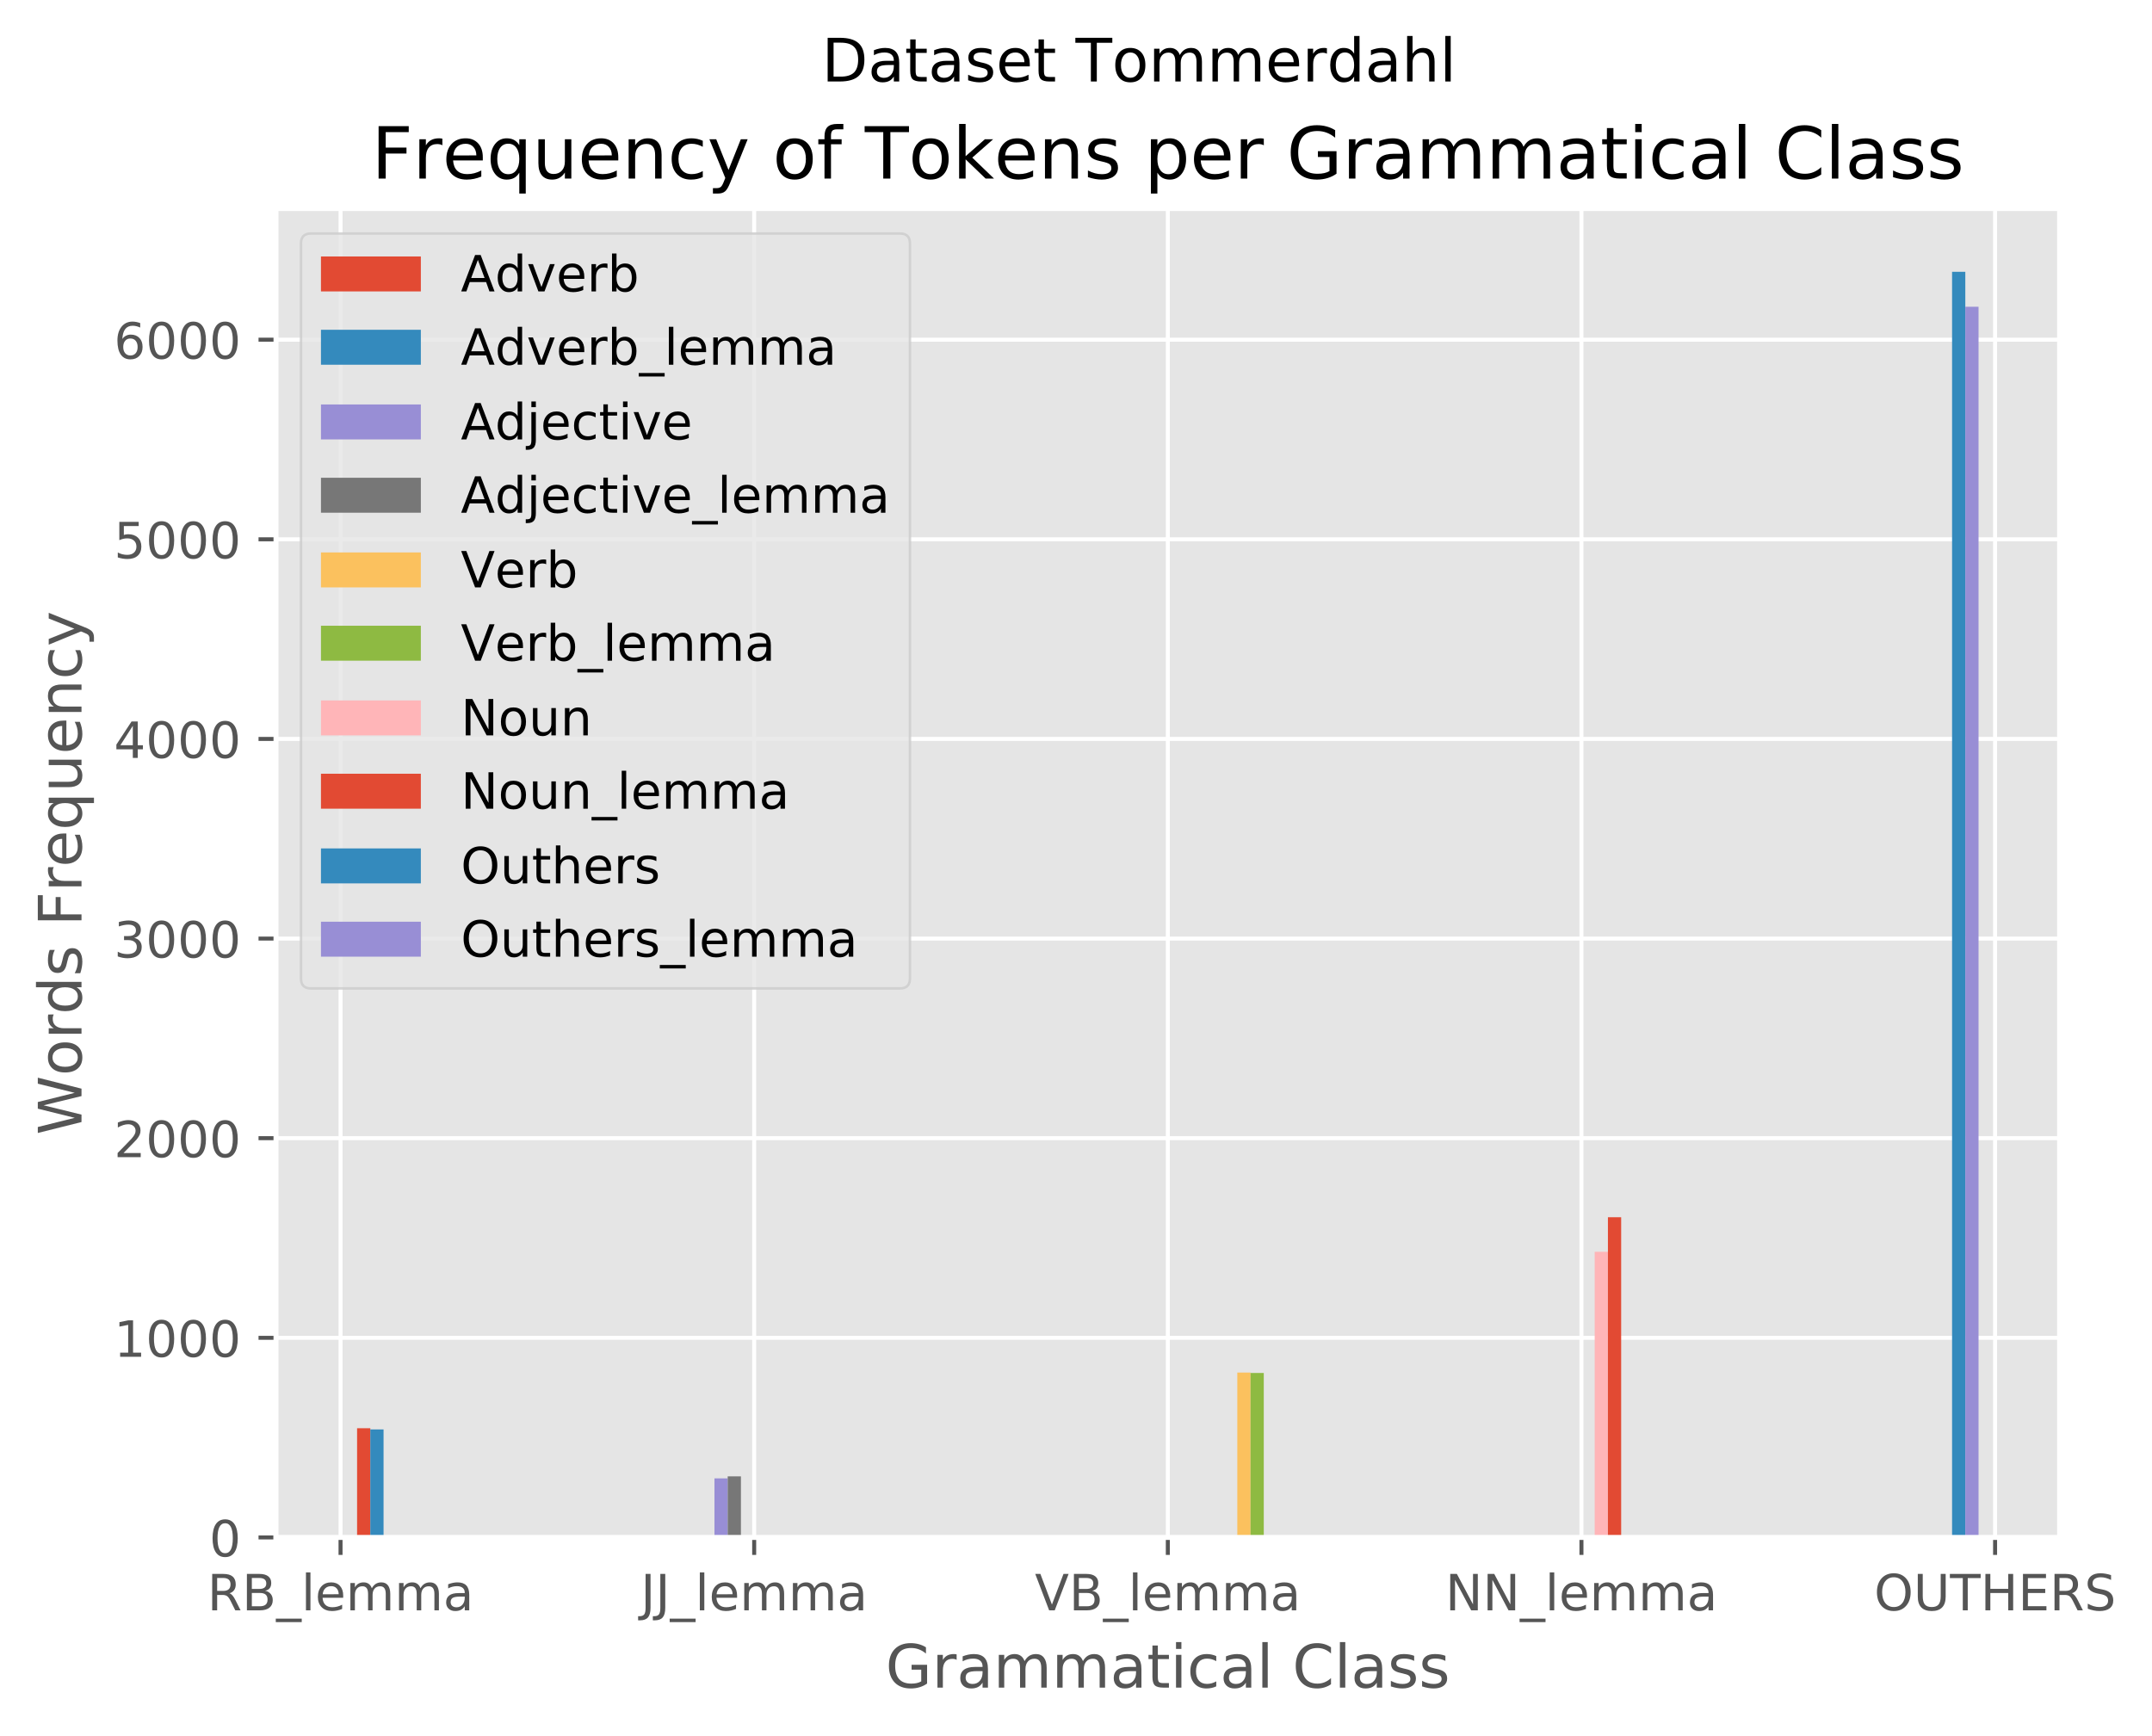 <?xml version="1.0" encoding="utf-8" standalone="no"?>
<!DOCTYPE svg PUBLIC "-//W3C//DTD SVG 1.1//EN"
  "http://www.w3.org/Graphics/SVG/1.1/DTD/svg11.dtd">
<!-- Created with matplotlib (http://matplotlib.org/) -->
<svg height="347.642pt" version="1.1" viewBox="0 0 430.881 347.642" width="430.881pt" xmlns="http://www.w3.org/2000/svg" xmlns:xlink="http://www.w3.org/1999/xlink">
 <defs>
  <style type="text/css">
*{stroke-linecap:butt;stroke-linejoin:round;}
  </style>
 </defs>
 <g id="figure_1">
  <g id="patch_1">
   <path d="M 0 347.642 
L 430.881 347.642 
L 430.881 0 
L 0 0 
z
" style="fill:#ffffff;"/>
  </g>
  <g id="axes_1">
   <g id="patch_2">
    <path d="M 55.264 307.872 
L 412.384 307.872 
L 412.384 41.76 
L 55.264 41.76 
z
" style="fill:#e5e5e5;"/>
   </g>
   <g id="matplotlib.axis_1">
    <g id="xtick_1">
     <g id="line2d_1">
      <path clip-path="url(#p203bad774a)" d="M 68.184 307.872 
L 68.184 41.76 
" style="fill:none;stroke:#ffffff;stroke-linecap:square;stroke-width:0.8;"/>
     </g>
     <g id="line2d_2">
      <defs>
       <path d="M 0 0 
L 0 3.5 
" id="mea895dc4ed" style="stroke:#555555;stroke-width:0.8;"/>
      </defs>
      <g>
       <use style="fill:#555555;stroke:#555555;stroke-width:0.8;" x="68.184" xlink:href="#mea895dc4ed" y="307.872"/>
      </g>
     </g>
     <g id="text_1">
      <!-- RB_lemma -->
      <defs>
       <path d="M 44.391 34.188 
Q 47.562 33.109 50.562 29.594 
Q 53.562 26.078 56.594 19.922 
L 66.609 0 
L 56 0 
L 46.688 18.703 
Q 43.062 26.031 39.672 28.422 
Q 36.281 30.812 30.422 30.812 
L 19.672 30.812 
L 19.672 0 
L 9.812 0 
L 9.812 72.906 
L 32.078 72.906 
Q 44.578 72.906 50.734 67.672 
Q 56.891 62.453 56.891 51.906 
Q 56.891 45.016 53.688 40.469 
Q 50.484 35.938 44.391 34.188 
z
M 19.672 64.797 
L 19.672 38.922 
L 32.078 38.922 
Q 39.203 38.922 42.844 42.219 
Q 46.484 45.516 46.484 51.906 
Q 46.484 58.297 42.844 61.547 
Q 39.203 64.797 32.078 64.797 
z
" id="DejaVuSans-52"/>
       <path d="M 19.672 34.812 
L 19.672 8.109 
L 35.5 8.109 
Q 43.453 8.109 47.281 11.406 
Q 51.125 14.703 51.125 21.484 
Q 51.125 28.328 47.281 31.562 
Q 43.453 34.812 35.5 34.812 
z
M 19.672 64.797 
L 19.672 42.828 
L 34.281 42.828 
Q 41.5 42.828 45.031 45.531 
Q 48.578 48.25 48.578 53.812 
Q 48.578 59.328 45.031 62.062 
Q 41.5 64.797 34.281 64.797 
z
M 9.812 72.906 
L 35.016 72.906 
Q 46.297 72.906 52.391 68.219 
Q 58.5 63.531 58.5 54.891 
Q 58.5 48.188 55.375 44.234 
Q 52.25 40.281 46.188 39.312 
Q 53.469 37.75 57.5 32.781 
Q 61.531 27.828 61.531 20.406 
Q 61.531 10.641 54.891 5.312 
Q 48.25 0 35.984 0 
L 9.812 0 
z
" id="DejaVuSans-42"/>
       <path d="M 50.984 -16.609 
L 50.984 -23.578 
L -0.984 -23.578 
L -0.984 -16.609 
z
" id="DejaVuSans-5f"/>
       <path d="M 9.422 75.984 
L 18.406 75.984 
L 18.406 0 
L 9.422 0 
z
" id="DejaVuSans-6c"/>
       <path d="M 56.203 29.594 
L 56.203 25.203 
L 14.891 25.203 
Q 15.484 15.922 20.484 11.062 
Q 25.484 6.203 34.422 6.203 
Q 39.594 6.203 44.453 7.469 
Q 49.312 8.734 54.109 11.281 
L 54.109 2.781 
Q 49.266 0.734 44.188 -0.344 
Q 39.109 -1.422 33.891 -1.422 
Q 20.797 -1.422 13.156 6.188 
Q 5.516 13.812 5.516 26.812 
Q 5.516 40.234 12.766 48.109 
Q 20.016 56 32.328 56 
Q 43.359 56 49.781 48.891 
Q 56.203 41.797 56.203 29.594 
z
M 47.219 32.234 
Q 47.125 39.594 43.094 43.984 
Q 39.062 48.391 32.422 48.391 
Q 24.906 48.391 20.391 44.141 
Q 15.875 39.891 15.188 32.172 
z
" id="DejaVuSans-65"/>
       <path d="M 52 44.188 
Q 55.375 50.25 60.062 53.125 
Q 64.75 56 71.094 56 
Q 79.641 56 84.281 50.016 
Q 88.922 44.047 88.922 33.016 
L 88.922 0 
L 79.891 0 
L 79.891 32.719 
Q 79.891 40.578 77.094 44.375 
Q 74.312 48.188 68.609 48.188 
Q 61.625 48.188 57.562 43.547 
Q 53.516 38.922 53.516 30.906 
L 53.516 0 
L 44.484 0 
L 44.484 32.719 
Q 44.484 40.625 41.703 44.406 
Q 38.922 48.188 33.109 48.188 
Q 26.219 48.188 22.156 43.531 
Q 18.109 38.875 18.109 30.906 
L 18.109 0 
L 9.078 0 
L 9.078 54.688 
L 18.109 54.688 
L 18.109 46.188 
Q 21.188 51.219 25.484 53.609 
Q 29.781 56 35.688 56 
Q 41.656 56 45.828 52.969 
Q 50 49.953 52 44.188 
z
" id="DejaVuSans-6d"/>
       <path d="M 34.281 27.484 
Q 23.391 27.484 19.188 25 
Q 14.984 22.516 14.984 16.5 
Q 14.984 11.719 18.141 8.906 
Q 21.297 6.109 26.703 6.109 
Q 34.188 6.109 38.703 11.406 
Q 43.219 16.703 43.219 25.484 
L 43.219 27.484 
z
M 52.203 31.203 
L 52.203 0 
L 43.219 0 
L 43.219 8.297 
Q 40.141 3.328 35.547 0.953 
Q 30.953 -1.422 24.312 -1.422 
Q 15.922 -1.422 10.953 3.297 
Q 6 8.016 6 15.922 
Q 6 25.141 12.172 29.828 
Q 18.359 34.516 30.609 34.516 
L 43.219 34.516 
L 43.219 35.406 
Q 43.219 41.609 39.141 45 
Q 35.062 48.391 27.688 48.391 
Q 23 48.391 18.547 47.266 
Q 14.109 46.141 10.016 43.891 
L 10.016 52.203 
Q 14.938 54.109 19.578 55.047 
Q 24.219 56 28.609 56 
Q 40.484 56 46.344 49.844 
Q 52.203 43.703 52.203 31.203 
z
" id="DejaVuSans-61"/>
      </defs>
      <g style="fill:#555555;" transform="translate(41.509 322.47)scale(0.1 -0.1)">
       <use xlink:href="#DejaVuSans-52"/>
       <use x="69.482" xlink:href="#DejaVuSans-42"/>
       <use x="138.086" xlink:href="#DejaVuSans-5f"/>
       <use x="188.086" xlink:href="#DejaVuSans-6c"/>
       <use x="215.869" xlink:href="#DejaVuSans-65"/>
       <use x="277.393" xlink:href="#DejaVuSans-6d"/>
       <use x="374.805" xlink:href="#DejaVuSans-6d"/>
       <use x="472.217" xlink:href="#DejaVuSans-61"/>
      </g>
     </g>
    </g>
    <g id="xtick_2">
     <g id="line2d_3">
      <path clip-path="url(#p203bad774a)" d="M 151.004 307.872 
L 151.004 41.76 
" style="fill:none;stroke:#ffffff;stroke-linecap:square;stroke-width:0.8;"/>
     </g>
     <g id="line2d_4">
      <g>
       <use style="fill:#555555;stroke:#555555;stroke-width:0.8;" x="151.004" xlink:href="#mea895dc4ed" y="307.872"/>
      </g>
     </g>
     <g id="text_2">
      <!-- JJ_lemma -->
      <defs>
       <path d="M 9.812 72.906 
L 19.672 72.906 
L 19.672 5.078 
Q 19.672 -8.109 14.672 -14.062 
Q 9.672 -20.016 -1.422 -20.016 
L -5.172 -20.016 
L -5.172 -11.719 
L -2.094 -11.719 
Q 4.438 -11.719 7.125 -8.047 
Q 9.812 -4.391 9.812 5.078 
z
" id="DejaVuSans-4a"/>
      </defs>
      <g style="fill:#555555;" transform="translate(128.283 322.47)scale(0.1 -0.1)">
       <use xlink:href="#DejaVuSans-4a"/>
       <use x="29.492" xlink:href="#DejaVuSans-4a"/>
       <use x="58.984" xlink:href="#DejaVuSans-5f"/>
       <use x="108.984" xlink:href="#DejaVuSans-6c"/>
       <use x="136.768" xlink:href="#DejaVuSans-65"/>
       <use x="198.291" xlink:href="#DejaVuSans-6d"/>
       <use x="295.703" xlink:href="#DejaVuSans-6d"/>
       <use x="393.115" xlink:href="#DejaVuSans-61"/>
      </g>
     </g>
    </g>
    <g id="xtick_3">
     <g id="line2d_5">
      <path clip-path="url(#p203bad774a)" d="M 233.824 307.872 
L 233.824 41.76 
" style="fill:none;stroke:#ffffff;stroke-linecap:square;stroke-width:0.8;"/>
     </g>
     <g id="line2d_6">
      <g>
       <use style="fill:#555555;stroke:#555555;stroke-width:0.8;" x="233.824" xlink:href="#mea895dc4ed" y="307.872"/>
      </g>
     </g>
     <g id="text_3">
      <!-- VB_lemma -->
      <defs>
       <path d="M 28.609 0 
L 0.781 72.906 
L 11.078 72.906 
L 34.188 11.531 
L 57.328 72.906 
L 67.578 72.906 
L 39.797 0 
z
" id="DejaVuSans-56"/>
      </defs>
      <g style="fill:#555555;" transform="translate(207.203 322.47)scale(0.1 -0.1)">
       <use xlink:href="#DejaVuSans-56"/>
       <use x="68.408" xlink:href="#DejaVuSans-42"/>
       <use x="137.012" xlink:href="#DejaVuSans-5f"/>
       <use x="187.012" xlink:href="#DejaVuSans-6c"/>
       <use x="214.795" xlink:href="#DejaVuSans-65"/>
       <use x="276.318" xlink:href="#DejaVuSans-6d"/>
       <use x="373.73" xlink:href="#DejaVuSans-6d"/>
       <use x="471.143" xlink:href="#DejaVuSans-61"/>
      </g>
     </g>
    </g>
    <g id="xtick_4">
     <g id="line2d_7">
      <path clip-path="url(#p203bad774a)" d="M 316.644 307.872 
L 316.644 41.76 
" style="fill:none;stroke:#ffffff;stroke-linecap:square;stroke-width:0.8;"/>
     </g>
     <g id="line2d_8">
      <g>
       <use style="fill:#555555;stroke:#555555;stroke-width:0.8;" x="316.644" xlink:href="#mea895dc4ed" y="307.872"/>
      </g>
     </g>
     <g id="text_4">
      <!-- NN_lemma -->
      <defs>
       <path d="M 9.812 72.906 
L 23.094 72.906 
L 55.422 11.922 
L 55.422 72.906 
L 64.984 72.906 
L 64.984 0 
L 51.703 0 
L 19.391 60.984 
L 19.391 0 
L 9.812 0 
z
" id="DejaVuSans-4e"/>
      </defs>
      <g style="fill:#555555;" transform="translate(289.392 322.47)scale(0.1 -0.1)">
       <use xlink:href="#DejaVuSans-4e"/>
       <use x="74.805" xlink:href="#DejaVuSans-4e"/>
       <use x="149.609" xlink:href="#DejaVuSans-5f"/>
       <use x="199.609" xlink:href="#DejaVuSans-6c"/>
       <use x="227.393" xlink:href="#DejaVuSans-65"/>
       <use x="288.916" xlink:href="#DejaVuSans-6d"/>
       <use x="386.328" xlink:href="#DejaVuSans-6d"/>
       <use x="483.74" xlink:href="#DejaVuSans-61"/>
      </g>
     </g>
    </g>
    <g id="xtick_5">
     <g id="line2d_9">
      <path clip-path="url(#p203bad774a)" d="M 399.464 307.872 
L 399.464 41.76 
" style="fill:none;stroke:#ffffff;stroke-linecap:square;stroke-width:0.8;"/>
     </g>
     <g id="line2d_10">
      <g>
       <use style="fill:#555555;stroke:#555555;stroke-width:0.8;" x="399.464" xlink:href="#mea895dc4ed" y="307.872"/>
      </g>
     </g>
     <g id="text_5">
      <!-- OUTHERS -->
      <defs>
       <path d="M 39.406 66.219 
Q 28.656 66.219 22.328 58.203 
Q 16.016 50.203 16.016 36.375 
Q 16.016 22.609 22.328 14.594 
Q 28.656 6.594 39.406 6.594 
Q 50.141 6.594 56.422 14.594 
Q 62.703 22.609 62.703 36.375 
Q 62.703 50.203 56.422 58.203 
Q 50.141 66.219 39.406 66.219 
z
M 39.406 74.219 
Q 54.734 74.219 63.906 63.938 
Q 73.094 53.656 73.094 36.375 
Q 73.094 19.141 63.906 8.859 
Q 54.734 -1.422 39.406 -1.422 
Q 24.031 -1.422 14.812 8.828 
Q 5.609 19.094 5.609 36.375 
Q 5.609 53.656 14.812 63.938 
Q 24.031 74.219 39.406 74.219 
z
" id="DejaVuSans-4f"/>
       <path d="M 8.688 72.906 
L 18.609 72.906 
L 18.609 28.609 
Q 18.609 16.891 22.844 11.734 
Q 27.094 6.594 36.625 6.594 
Q 46.094 6.594 50.344 11.734 
Q 54.594 16.891 54.594 28.609 
L 54.594 72.906 
L 64.5 72.906 
L 64.5 27.391 
Q 64.5 13.141 57.438 5.859 
Q 50.391 -1.422 36.625 -1.422 
Q 22.797 -1.422 15.734 5.859 
Q 8.688 13.141 8.688 27.391 
z
" id="DejaVuSans-55"/>
       <path d="M -0.297 72.906 
L 61.375 72.906 
L 61.375 64.594 
L 35.5 64.594 
L 35.5 0 
L 25.594 0 
L 25.594 64.594 
L -0.297 64.594 
z
" id="DejaVuSans-54"/>
       <path d="M 9.812 72.906 
L 19.672 72.906 
L 19.672 43.016 
L 55.516 43.016 
L 55.516 72.906 
L 65.375 72.906 
L 65.375 0 
L 55.516 0 
L 55.516 34.719 
L 19.672 34.719 
L 19.672 0 
L 9.812 0 
z
" id="DejaVuSans-48"/>
       <path d="M 9.812 72.906 
L 55.906 72.906 
L 55.906 64.594 
L 19.672 64.594 
L 19.672 43.016 
L 54.391 43.016 
L 54.391 34.719 
L 19.672 34.719 
L 19.672 8.297 
L 56.781 8.297 
L 56.781 0 
L 9.812 0 
z
" id="DejaVuSans-45"/>
       <path d="M 53.516 70.516 
L 53.516 60.891 
Q 47.906 63.578 42.922 64.891 
Q 37.938 66.219 33.297 66.219 
Q 25.25 66.219 20.875 63.094 
Q 16.5 59.969 16.5 54.203 
Q 16.5 49.359 19.406 46.891 
Q 22.312 44.438 30.422 42.922 
L 36.375 41.703 
Q 47.406 39.594 52.656 34.297 
Q 57.906 29 57.906 20.125 
Q 57.906 9.516 50.797 4.047 
Q 43.703 -1.422 29.984 -1.422 
Q 24.812 -1.422 18.969 -0.25 
Q 13.141 0.922 6.891 3.219 
L 6.891 13.375 
Q 12.891 10.016 18.656 8.297 
Q 24.422 6.594 29.984 6.594 
Q 38.422 6.594 43.016 9.906 
Q 47.609 13.234 47.609 19.391 
Q 47.609 24.75 44.312 27.781 
Q 41.016 30.812 33.5 32.328 
L 27.484 33.5 
Q 16.453 35.688 11.516 40.375 
Q 6.594 45.062 6.594 53.422 
Q 6.594 63.094 13.406 68.656 
Q 20.219 74.219 32.172 74.219 
Q 37.312 74.219 42.625 73.281 
Q 47.953 72.359 53.516 70.516 
z
" id="DejaVuSans-53"/>
      </defs>
      <g style="fill:#555555;" transform="translate(375.247 322.47)scale(0.1 -0.1)">
       <use xlink:href="#DejaVuSans-4f"/>
       <use x="78.711" xlink:href="#DejaVuSans-55"/>
       <use x="151.904" xlink:href="#DejaVuSans-54"/>
       <use x="212.988" xlink:href="#DejaVuSans-48"/>
       <use x="288.184" xlink:href="#DejaVuSans-45"/>
       <use x="351.367" xlink:href="#DejaVuSans-52"/>
       <use x="420.85" xlink:href="#DejaVuSans-53"/>
      </g>
     </g>
    </g>
    <g id="text_6">
     <!-- Grammatical Class -->
     <defs>
      <path d="M 59.516 10.406 
L 59.516 29.984 
L 43.406 29.984 
L 43.406 38.094 
L 69.281 38.094 
L 69.281 6.781 
Q 63.578 2.734 56.688 0.656 
Q 49.812 -1.422 42 -1.422 
Q 24.906 -1.422 15.25 8.562 
Q 5.609 18.562 5.609 36.375 
Q 5.609 54.25 15.25 64.234 
Q 24.906 74.219 42 74.219 
Q 49.125 74.219 55.547 72.453 
Q 61.969 70.703 67.391 67.281 
L 67.391 56.781 
Q 61.922 61.422 55.766 63.766 
Q 49.609 66.109 42.828 66.109 
Q 29.438 66.109 22.719 58.641 
Q 16.016 51.172 16.016 36.375 
Q 16.016 21.625 22.719 14.156 
Q 29.438 6.688 42.828 6.688 
Q 48.047 6.688 52.141 7.594 
Q 56.25 8.5 59.516 10.406 
z
" id="DejaVuSans-47"/>
      <path d="M 41.109 46.297 
Q 39.594 47.172 37.812 47.578 
Q 36.031 48 33.891 48 
Q 26.266 48 22.188 43.047 
Q 18.109 38.094 18.109 28.812 
L 18.109 0 
L 9.078 0 
L 9.078 54.688 
L 18.109 54.688 
L 18.109 46.188 
Q 20.953 51.172 25.484 53.578 
Q 30.031 56 36.531 56 
Q 37.453 56 38.578 55.875 
Q 39.703 55.766 41.062 55.516 
z
" id="DejaVuSans-72"/>
      <path d="M 18.312 70.219 
L 18.312 54.688 
L 36.812 54.688 
L 36.812 47.703 
L 18.312 47.703 
L 18.312 18.016 
Q 18.312 11.328 20.141 9.422 
Q 21.969 7.516 27.594 7.516 
L 36.812 7.516 
L 36.812 0 
L 27.594 0 
Q 17.188 0 13.234 3.875 
Q 9.281 7.766 9.281 18.016 
L 9.281 47.703 
L 2.688 47.703 
L 2.688 54.688 
L 9.281 54.688 
L 9.281 70.219 
z
" id="DejaVuSans-74"/>
      <path d="M 9.422 54.688 
L 18.406 54.688 
L 18.406 0 
L 9.422 0 
z
M 9.422 75.984 
L 18.406 75.984 
L 18.406 64.594 
L 9.422 64.594 
z
" id="DejaVuSans-69"/>
      <path d="M 48.781 52.594 
L 48.781 44.188 
Q 44.969 46.297 41.141 47.344 
Q 37.312 48.391 33.406 48.391 
Q 24.656 48.391 19.812 42.844 
Q 14.984 37.312 14.984 27.297 
Q 14.984 17.281 19.812 11.734 
Q 24.656 6.203 33.406 6.203 
Q 37.312 6.203 41.141 7.25 
Q 44.969 8.297 48.781 10.406 
L 48.781 2.094 
Q 45.016 0.344 40.984 -0.531 
Q 36.969 -1.422 32.422 -1.422 
Q 20.062 -1.422 12.781 6.344 
Q 5.516 14.109 5.516 27.297 
Q 5.516 40.672 12.859 48.328 
Q 20.219 56 33.016 56 
Q 37.156 56 41.109 55.141 
Q 45.062 54.297 48.781 52.594 
z
" id="DejaVuSans-63"/>
      <path id="DejaVuSans-20"/>
      <path d="M 64.406 67.281 
L 64.406 56.891 
Q 59.422 61.531 53.781 63.812 
Q 48.141 66.109 41.797 66.109 
Q 29.297 66.109 22.656 58.469 
Q 16.016 50.828 16.016 36.375 
Q 16.016 21.969 22.656 14.328 
Q 29.297 6.688 41.797 6.688 
Q 48.141 6.688 53.781 8.984 
Q 59.422 11.281 64.406 15.922 
L 64.406 5.609 
Q 59.234 2.094 53.438 0.328 
Q 47.656 -1.422 41.219 -1.422 
Q 24.656 -1.422 15.125 8.703 
Q 5.609 18.844 5.609 36.375 
Q 5.609 53.953 15.125 64.078 
Q 24.656 74.219 41.219 74.219 
Q 47.75 74.219 53.531 72.484 
Q 59.328 70.75 64.406 67.281 
z
" id="DejaVuSans-43"/>
      <path d="M 44.281 53.078 
L 44.281 44.578 
Q 40.484 46.531 36.375 47.5 
Q 32.281 48.484 27.875 48.484 
Q 21.188 48.484 17.844 46.438 
Q 14.5 44.391 14.5 40.281 
Q 14.5 37.156 16.891 35.375 
Q 19.281 33.594 26.516 31.984 
L 29.594 31.297 
Q 39.156 29.25 43.188 25.516 
Q 47.219 21.781 47.219 15.094 
Q 47.219 7.469 41.188 3.016 
Q 35.156 -1.422 24.609 -1.422 
Q 20.219 -1.422 15.453 -0.562 
Q 10.688 0.297 5.422 2 
L 5.422 11.281 
Q 10.406 8.688 15.234 7.391 
Q 20.062 6.109 24.812 6.109 
Q 31.156 6.109 34.562 8.281 
Q 37.984 10.453 37.984 14.406 
Q 37.984 18.062 35.516 20.016 
Q 33.062 21.969 24.703 23.781 
L 21.578 24.516 
Q 13.234 26.266 9.516 29.906 
Q 5.812 33.547 5.812 39.891 
Q 5.812 47.609 11.281 51.797 
Q 16.75 56 26.812 56 
Q 31.781 56 36.172 55.266 
Q 40.578 54.547 44.281 53.078 
z
" id="DejaVuSans-73"/>
     </defs>
     <g style="fill:#555555;" transform="translate(177.312 337.946)scale(0.12 -0.12)">
      <use xlink:href="#DejaVuSans-47"/>
      <use x="77.49" xlink:href="#DejaVuSans-72"/>
      <use x="118.604" xlink:href="#DejaVuSans-61"/>
      <use x="179.883" xlink:href="#DejaVuSans-6d"/>
      <use x="277.295" xlink:href="#DejaVuSans-6d"/>
      <use x="374.707" xlink:href="#DejaVuSans-61"/>
      <use x="435.986" xlink:href="#DejaVuSans-74"/>
      <use x="475.195" xlink:href="#DejaVuSans-69"/>
      <use x="502.979" xlink:href="#DejaVuSans-63"/>
      <use x="557.959" xlink:href="#DejaVuSans-61"/>
      <use x="619.238" xlink:href="#DejaVuSans-6c"/>
      <use x="647.021" xlink:href="#DejaVuSans-20"/>
      <use x="678.809" xlink:href="#DejaVuSans-43"/>
      <use x="748.633" xlink:href="#DejaVuSans-6c"/>
      <use x="776.416" xlink:href="#DejaVuSans-61"/>
      <use x="837.695" xlink:href="#DejaVuSans-73"/>
      <use x="889.795" xlink:href="#DejaVuSans-73"/>
     </g>
    </g>
   </g>
   <g id="matplotlib.axis_2">
    <g id="ytick_1">
     <g id="line2d_11">
      <path clip-path="url(#p203bad774a)" d="M 55.264 307.872 
L 412.384 307.872 
" style="fill:none;stroke:#ffffff;stroke-linecap:square;stroke-width:0.8;"/>
     </g>
     <g id="line2d_12">
      <defs>
       <path d="M 0 0 
L -3.5 0 
" id="m59f0021eb5" style="stroke:#555555;stroke-width:0.8;"/>
      </defs>
      <g>
       <use style="fill:#555555;stroke:#555555;stroke-width:0.8;" x="55.264" xlink:href="#m59f0021eb5" y="307.872"/>
      </g>
     </g>
     <g id="text_7">
      <!-- 0 -->
      <defs>
       <path d="M 31.781 66.406 
Q 24.172 66.406 20.328 58.906 
Q 16.5 51.422 16.5 36.375 
Q 16.5 21.391 20.328 13.891 
Q 24.172 6.391 31.781 6.391 
Q 39.453 6.391 43.281 13.891 
Q 47.125 21.391 47.125 36.375 
Q 47.125 51.422 43.281 58.906 
Q 39.453 66.406 31.781 66.406 
z
M 31.781 74.219 
Q 44.047 74.219 50.516 64.516 
Q 56.984 54.828 56.984 36.375 
Q 56.984 17.969 50.516 8.266 
Q 44.047 -1.422 31.781 -1.422 
Q 19.531 -1.422 13.062 8.266 
Q 6.594 17.969 6.594 36.375 
Q 6.594 54.828 13.062 64.516 
Q 19.531 74.219 31.781 74.219 
z
" id="DejaVuSans-30"/>
      </defs>
      <g style="fill:#555555;" transform="translate(41.901 311.671)scale(0.1 -0.1)">
       <use xlink:href="#DejaVuSans-30"/>
      </g>
     </g>
    </g>
    <g id="ytick_2">
     <g id="line2d_13">
      <path clip-path="url(#p203bad774a)" d="M 55.264 267.897 
L 412.384 267.897 
" style="fill:none;stroke:#ffffff;stroke-linecap:square;stroke-width:0.8;"/>
     </g>
     <g id="line2d_14">
      <g>
       <use style="fill:#555555;stroke:#555555;stroke-width:0.8;" x="55.264" xlink:href="#m59f0021eb5" y="267.897"/>
      </g>
     </g>
     <g id="text_8">
      <!-- 1000 -->
      <defs>
       <path d="M 12.406 8.297 
L 28.516 8.297 
L 28.516 63.922 
L 10.984 60.406 
L 10.984 69.391 
L 28.422 72.906 
L 38.281 72.906 
L 38.281 8.297 
L 54.391 8.297 
L 54.391 0 
L 12.406 0 
z
" id="DejaVuSans-31"/>
      </defs>
      <g style="fill:#555555;" transform="translate(22.814 271.696)scale(0.1 -0.1)">
       <use xlink:href="#DejaVuSans-31"/>
       <use x="63.623" xlink:href="#DejaVuSans-30"/>
       <use x="127.246" xlink:href="#DejaVuSans-30"/>
       <use x="190.869" xlink:href="#DejaVuSans-30"/>
      </g>
     </g>
    </g>
    <g id="ytick_3">
     <g id="line2d_15">
      <path clip-path="url(#p203bad774a)" d="M 55.264 227.922 
L 412.384 227.922 
" style="fill:none;stroke:#ffffff;stroke-linecap:square;stroke-width:0.8;"/>
     </g>
     <g id="line2d_16">
      <g>
       <use style="fill:#555555;stroke:#555555;stroke-width:0.8;" x="55.264" xlink:href="#m59f0021eb5" y="227.922"/>
      </g>
     </g>
     <g id="text_9">
      <!-- 2000 -->
      <defs>
       <path d="M 19.188 8.297 
L 53.609 8.297 
L 53.609 0 
L 7.328 0 
L 7.328 8.297 
Q 12.938 14.109 22.625 23.891 
Q 32.328 33.688 34.812 36.531 
Q 39.547 41.844 41.422 45.531 
Q 43.312 49.219 43.312 52.781 
Q 43.312 58.594 39.234 62.25 
Q 35.156 65.922 28.609 65.922 
Q 23.969 65.922 18.812 64.312 
Q 13.672 62.703 7.812 59.422 
L 7.812 69.391 
Q 13.766 71.781 18.938 73 
Q 24.125 74.219 28.422 74.219 
Q 39.75 74.219 46.484 68.547 
Q 53.219 62.891 53.219 53.422 
Q 53.219 48.922 51.531 44.891 
Q 49.859 40.875 45.406 35.406 
Q 44.188 33.984 37.641 27.219 
Q 31.109 20.453 19.188 8.297 
z
" id="DejaVuSans-32"/>
      </defs>
      <g style="fill:#555555;" transform="translate(22.814 231.722)scale(0.1 -0.1)">
       <use xlink:href="#DejaVuSans-32"/>
       <use x="63.623" xlink:href="#DejaVuSans-30"/>
       <use x="127.246" xlink:href="#DejaVuSans-30"/>
       <use x="190.869" xlink:href="#DejaVuSans-30"/>
      </g>
     </g>
    </g>
    <g id="ytick_4">
     <g id="line2d_17">
      <path clip-path="url(#p203bad774a)" d="M 55.264 187.948 
L 412.384 187.948 
" style="fill:none;stroke:#ffffff;stroke-linecap:square;stroke-width:0.8;"/>
     </g>
     <g id="line2d_18">
      <g>
       <use style="fill:#555555;stroke:#555555;stroke-width:0.8;" x="55.264" xlink:href="#m59f0021eb5" y="187.948"/>
      </g>
     </g>
     <g id="text_10">
      <!-- 3000 -->
      <defs>
       <path d="M 40.578 39.312 
Q 47.656 37.797 51.625 33 
Q 55.609 28.219 55.609 21.188 
Q 55.609 10.406 48.188 4.484 
Q 40.766 -1.422 27.094 -1.422 
Q 22.516 -1.422 17.656 -0.516 
Q 12.797 0.391 7.625 2.203 
L 7.625 11.719 
Q 11.719 9.328 16.594 8.109 
Q 21.484 6.891 26.812 6.891 
Q 36.078 6.891 40.938 10.547 
Q 45.797 14.203 45.797 21.188 
Q 45.797 27.641 41.281 31.266 
Q 36.766 34.906 28.719 34.906 
L 20.219 34.906 
L 20.219 43.016 
L 29.109 43.016 
Q 36.375 43.016 40.234 45.922 
Q 44.094 48.828 44.094 54.297 
Q 44.094 59.906 40.109 62.906 
Q 36.141 65.922 28.719 65.922 
Q 24.656 65.922 20.016 65.031 
Q 15.375 64.156 9.812 62.312 
L 9.812 71.094 
Q 15.438 72.656 20.344 73.438 
Q 25.25 74.219 29.594 74.219 
Q 40.828 74.219 47.359 69.109 
Q 53.906 64.016 53.906 55.328 
Q 53.906 49.266 50.438 45.094 
Q 46.969 40.922 40.578 39.312 
z
" id="DejaVuSans-33"/>
      </defs>
      <g style="fill:#555555;" transform="translate(22.814 191.747)scale(0.1 -0.1)">
       <use xlink:href="#DejaVuSans-33"/>
       <use x="63.623" xlink:href="#DejaVuSans-30"/>
       <use x="127.246" xlink:href="#DejaVuSans-30"/>
       <use x="190.869" xlink:href="#DejaVuSans-30"/>
      </g>
     </g>
    </g>
    <g id="ytick_5">
     <g id="line2d_19">
      <path clip-path="url(#p203bad774a)" d="M 55.264 147.973 
L 412.384 147.973 
" style="fill:none;stroke:#ffffff;stroke-linecap:square;stroke-width:0.8;"/>
     </g>
     <g id="line2d_20">
      <g>
       <use style="fill:#555555;stroke:#555555;stroke-width:0.8;" x="55.264" xlink:href="#m59f0021eb5" y="147.973"/>
      </g>
     </g>
     <g id="text_11">
      <!-- 4000 -->
      <defs>
       <path d="M 37.797 64.312 
L 12.891 25.391 
L 37.797 25.391 
z
M 35.203 72.906 
L 47.609 72.906 
L 47.609 25.391 
L 58.016 25.391 
L 58.016 17.188 
L 47.609 17.188 
L 47.609 0 
L 37.797 0 
L 37.797 17.188 
L 4.891 17.188 
L 4.891 26.703 
z
" id="DejaVuSans-34"/>
      </defs>
      <g style="fill:#555555;" transform="translate(22.814 151.772)scale(0.1 -0.1)">
       <use xlink:href="#DejaVuSans-34"/>
       <use x="63.623" xlink:href="#DejaVuSans-30"/>
       <use x="127.246" xlink:href="#DejaVuSans-30"/>
       <use x="190.869" xlink:href="#DejaVuSans-30"/>
      </g>
     </g>
    </g>
    <g id="ytick_6">
     <g id="line2d_21">
      <path clip-path="url(#p203bad774a)" d="M 55.264 107.998 
L 412.384 107.998 
" style="fill:none;stroke:#ffffff;stroke-linecap:square;stroke-width:0.8;"/>
     </g>
     <g id="line2d_22">
      <g>
       <use style="fill:#555555;stroke:#555555;stroke-width:0.8;" x="55.264" xlink:href="#m59f0021eb5" y="107.998"/>
      </g>
     </g>
     <g id="text_12">
      <!-- 5000 -->
      <defs>
       <path d="M 10.797 72.906 
L 49.516 72.906 
L 49.516 64.594 
L 19.828 64.594 
L 19.828 46.734 
Q 21.969 47.469 24.109 47.828 
Q 26.266 48.188 28.422 48.188 
Q 40.625 48.188 47.75 41.5 
Q 54.891 34.812 54.891 23.391 
Q 54.891 11.625 47.562 5.094 
Q 40.234 -1.422 26.906 -1.422 
Q 22.312 -1.422 17.547 -0.641 
Q 12.797 0.141 7.719 1.703 
L 7.719 11.625 
Q 12.109 9.234 16.797 8.062 
Q 21.484 6.891 26.703 6.891 
Q 35.156 6.891 40.078 11.328 
Q 45.016 15.766 45.016 23.391 
Q 45.016 31 40.078 35.438 
Q 35.156 39.891 26.703 39.891 
Q 22.75 39.891 18.812 39.016 
Q 14.891 38.141 10.797 36.281 
z
" id="DejaVuSans-35"/>
      </defs>
      <g style="fill:#555555;" transform="translate(22.814 111.797)scale(0.1 -0.1)">
       <use xlink:href="#DejaVuSans-35"/>
       <use x="63.623" xlink:href="#DejaVuSans-30"/>
       <use x="127.246" xlink:href="#DejaVuSans-30"/>
       <use x="190.869" xlink:href="#DejaVuSans-30"/>
      </g>
     </g>
    </g>
    <g id="ytick_7">
     <g id="line2d_23">
      <path clip-path="url(#p203bad774a)" d="M 55.264 68.023 
L 412.384 68.023 
" style="fill:none;stroke:#ffffff;stroke-linecap:square;stroke-width:0.8;"/>
     </g>
     <g id="line2d_24">
      <g>
       <use style="fill:#555555;stroke:#555555;stroke-width:0.8;" x="55.264" xlink:href="#m59f0021eb5" y="68.023"/>
      </g>
     </g>
     <g id="text_13">
      <!-- 6000 -->
      <defs>
       <path d="M 33.016 40.375 
Q 26.375 40.375 22.484 35.828 
Q 18.609 31.297 18.609 23.391 
Q 18.609 15.531 22.484 10.953 
Q 26.375 6.391 33.016 6.391 
Q 39.656 6.391 43.531 10.953 
Q 47.406 15.531 47.406 23.391 
Q 47.406 31.297 43.531 35.828 
Q 39.656 40.375 33.016 40.375 
z
M 52.594 71.297 
L 52.594 62.312 
Q 48.875 64.062 45.094 64.984 
Q 41.312 65.922 37.594 65.922 
Q 27.828 65.922 22.672 59.328 
Q 17.531 52.734 16.797 39.406 
Q 19.672 43.656 24.016 45.922 
Q 28.375 48.188 33.594 48.188 
Q 44.578 48.188 50.953 41.516 
Q 57.328 34.859 57.328 23.391 
Q 57.328 12.156 50.688 5.359 
Q 44.047 -1.422 33.016 -1.422 
Q 20.359 -1.422 13.672 8.266 
Q 6.984 17.969 6.984 36.375 
Q 6.984 53.656 15.188 63.938 
Q 23.391 74.219 37.203 74.219 
Q 40.922 74.219 44.703 73.484 
Q 48.484 72.75 52.594 71.297 
z
" id="DejaVuSans-36"/>
      </defs>
      <g style="fill:#555555;" transform="translate(22.814 71.823)scale(0.1 -0.1)">
       <use xlink:href="#DejaVuSans-36"/>
       <use x="63.623" xlink:href="#DejaVuSans-30"/>
       <use x="127.246" xlink:href="#DejaVuSans-30"/>
       <use x="190.869" xlink:href="#DejaVuSans-30"/>
      </g>
     </g>
    </g>
    <g id="text_14">
     <!-- Words Frequency -->
     <defs>
      <path d="M 3.328 72.906 
L 13.281 72.906 
L 28.609 11.281 
L 43.891 72.906 
L 54.984 72.906 
L 70.312 11.281 
L 85.594 72.906 
L 95.609 72.906 
L 77.297 0 
L 64.891 0 
L 49.516 63.281 
L 33.984 0 
L 21.578 0 
z
" id="DejaVuSans-57"/>
      <path d="M 30.609 48.391 
Q 23.391 48.391 19.188 42.75 
Q 14.984 37.109 14.984 27.297 
Q 14.984 17.484 19.156 11.844 
Q 23.344 6.203 30.609 6.203 
Q 37.797 6.203 41.984 11.859 
Q 46.188 17.531 46.188 27.297 
Q 46.188 37.016 41.984 42.703 
Q 37.797 48.391 30.609 48.391 
z
M 30.609 56 
Q 42.328 56 49.016 48.375 
Q 55.719 40.766 55.719 27.297 
Q 55.719 13.875 49.016 6.219 
Q 42.328 -1.422 30.609 -1.422 
Q 18.844 -1.422 12.172 6.219 
Q 5.516 13.875 5.516 27.297 
Q 5.516 40.766 12.172 48.375 
Q 18.844 56 30.609 56 
z
" id="DejaVuSans-6f"/>
      <path d="M 45.406 46.391 
L 45.406 75.984 
L 54.391 75.984 
L 54.391 0 
L 45.406 0 
L 45.406 8.203 
Q 42.578 3.328 38.25 0.953 
Q 33.938 -1.422 27.875 -1.422 
Q 17.969 -1.422 11.734 6.484 
Q 5.516 14.406 5.516 27.297 
Q 5.516 40.188 11.734 48.094 
Q 17.969 56 27.875 56 
Q 33.938 56 38.25 53.625 
Q 42.578 51.266 45.406 46.391 
z
M 14.797 27.297 
Q 14.797 17.391 18.875 11.75 
Q 22.953 6.109 30.078 6.109 
Q 37.203 6.109 41.297 11.75 
Q 45.406 17.391 45.406 27.297 
Q 45.406 37.203 41.297 42.844 
Q 37.203 48.484 30.078 48.484 
Q 22.953 48.484 18.875 42.844 
Q 14.797 37.203 14.797 27.297 
z
" id="DejaVuSans-64"/>
      <path d="M 9.812 72.906 
L 51.703 72.906 
L 51.703 64.594 
L 19.672 64.594 
L 19.672 43.109 
L 48.578 43.109 
L 48.578 34.812 
L 19.672 34.812 
L 19.672 0 
L 9.812 0 
z
" id="DejaVuSans-46"/>
      <path d="M 14.797 27.297 
Q 14.797 17.391 18.875 11.75 
Q 22.953 6.109 30.078 6.109 
Q 37.203 6.109 41.297 11.75 
Q 45.406 17.391 45.406 27.297 
Q 45.406 37.203 41.297 42.844 
Q 37.203 48.484 30.078 48.484 
Q 22.953 48.484 18.875 42.844 
Q 14.797 37.203 14.797 27.297 
z
M 45.406 8.203 
Q 42.578 3.328 38.25 0.953 
Q 33.938 -1.422 27.875 -1.422 
Q 17.969 -1.422 11.734 6.484 
Q 5.516 14.406 5.516 27.297 
Q 5.516 40.188 11.734 48.094 
Q 17.969 56 27.875 56 
Q 33.938 56 38.25 53.625 
Q 42.578 51.266 45.406 46.391 
L 45.406 54.688 
L 54.391 54.688 
L 54.391 -20.797 
L 45.406 -20.797 
z
" id="DejaVuSans-71"/>
      <path d="M 8.5 21.578 
L 8.5 54.688 
L 17.484 54.688 
L 17.484 21.922 
Q 17.484 14.156 20.5 10.266 
Q 23.531 6.391 29.594 6.391 
Q 36.859 6.391 41.078 11.031 
Q 45.312 15.672 45.312 23.688 
L 45.312 54.688 
L 54.297 54.688 
L 54.297 0 
L 45.312 0 
L 45.312 8.406 
Q 42.047 3.422 37.719 1 
Q 33.406 -1.422 27.688 -1.422 
Q 18.266 -1.422 13.375 4.438 
Q 8.5 10.297 8.5 21.578 
z
M 31.109 56 
z
" id="DejaVuSans-75"/>
      <path d="M 54.891 33.016 
L 54.891 0 
L 45.906 0 
L 45.906 32.719 
Q 45.906 40.484 42.875 44.328 
Q 39.844 48.188 33.797 48.188 
Q 26.516 48.188 22.312 43.547 
Q 18.109 38.922 18.109 30.906 
L 18.109 0 
L 9.078 0 
L 9.078 54.688 
L 18.109 54.688 
L 18.109 46.188 
Q 21.344 51.125 25.703 53.562 
Q 30.078 56 35.797 56 
Q 45.219 56 50.047 50.172 
Q 54.891 44.344 54.891 33.016 
z
" id="DejaVuSans-6e"/>
      <path d="M 32.172 -5.078 
Q 28.375 -14.844 24.75 -17.812 
Q 21.141 -20.797 15.094 -20.797 
L 7.906 -20.797 
L 7.906 -13.281 
L 13.188 -13.281 
Q 16.891 -13.281 18.938 -11.516 
Q 21 -9.766 23.484 -3.219 
L 25.094 0.875 
L 2.984 54.688 
L 12.5 54.688 
L 29.594 11.922 
L 46.688 54.688 
L 56.203 54.688 
z
" id="DejaVuSans-79"/>
     </defs>
     <g style="fill:#555555;" transform="translate(16.318 227.279)rotate(-90)scale(0.12 -0.12)">
      <use xlink:href="#DejaVuSans-57"/>
      <use x="98.799" xlink:href="#DejaVuSans-6f"/>
      <use x="159.98" xlink:href="#DejaVuSans-72"/>
      <use x="201.078" xlink:href="#DejaVuSans-64"/>
      <use x="264.555" xlink:href="#DejaVuSans-73"/>
      <use x="316.654" xlink:href="#DejaVuSans-20"/>
      <use x="348.441" xlink:href="#DejaVuSans-46"/>
      <use x="405.852" xlink:href="#DejaVuSans-72"/>
      <use x="446.934" xlink:href="#DejaVuSans-65"/>
      <use x="508.457" xlink:href="#DejaVuSans-71"/>
      <use x="571.934" xlink:href="#DejaVuSans-75"/>
      <use x="635.312" xlink:href="#DejaVuSans-65"/>
      <use x="696.836" xlink:href="#DejaVuSans-6e"/>
      <use x="760.215" xlink:href="#DejaVuSans-63"/>
      <use x="815.195" xlink:href="#DejaVuSans-79"/>
     </g>
    </g>
   </g>
   <g id="patch_3">
    <path clip-path="url(#p203bad774a)" d="M 71.496 307.872 
L 74.147 307.872 
L 74.147 286.006 
L 71.496 286.006 
z
" style="fill:#e24a33;"/>
   </g>
   <g id="patch_4">
    <path clip-path="url(#p203bad774a)" d="M 104.624 307.872 
L 107.275 307.872 
L 107.275 307.872 
L 104.624 307.872 
z
" style="fill:#e24a33;"/>
   </g>
   <g id="patch_5">
    <path clip-path="url(#p203bad774a)" d="M 137.753 307.872 
L 140.403 307.872 
L 140.403 307.872 
L 137.753 307.872 
z
" style="fill:#e24a33;"/>
   </g>
   <g id="patch_6">
    <path clip-path="url(#p203bad774a)" d="M 170.881 307.872 
L 173.531 307.872 
L 173.531 307.872 
L 170.881 307.872 
z
" style="fill:#e24a33;"/>
   </g>
   <g id="patch_7">
    <path clip-path="url(#p203bad774a)" d="M 204.009 307.872 
L 206.659 307.872 
L 206.659 307.872 
L 204.009 307.872 
z
" style="fill:#e24a33;"/>
   </g>
   <g id="patch_8">
    <path clip-path="url(#p203bad774a)" d="M 237.137 307.872 
L 239.787 307.872 
L 239.787 307.872 
L 237.137 307.872 
z
" style="fill:#e24a33;"/>
   </g>
   <g id="patch_9">
    <path clip-path="url(#p203bad774a)" d="M 270.265 307.872 
L 272.915 307.872 
L 272.915 307.872 
L 270.265 307.872 
z
" style="fill:#e24a33;"/>
   </g>
   <g id="patch_10">
    <path clip-path="url(#p203bad774a)" d="M 303.393 307.872 
L 306.043 307.872 
L 306.043 307.872 
L 303.393 307.872 
z
" style="fill:#e24a33;"/>
   </g>
   <g id="patch_11">
    <path clip-path="url(#p203bad774a)" d="M 336.521 307.872 
L 339.171 307.872 
L 339.171 307.872 
L 336.521 307.872 
z
" style="fill:#e24a33;"/>
   </g>
   <g id="patch_12">
    <path clip-path="url(#p203bad774a)" d="M 369.649 307.872 
L 372.299 307.872 
L 372.299 307.872 
L 369.649 307.872 
z
" style="fill:#e24a33;"/>
   </g>
   <g id="patch_13">
    <path clip-path="url(#p203bad774a)" d="M 74.147 307.872 
L 76.797 307.872 
L 76.797 286.246 
L 74.147 286.246 
z
" style="fill:#348abd;"/>
   </g>
   <g id="patch_14">
    <path clip-path="url(#p203bad774a)" d="M 107.275 307.872 
L 109.925 307.872 
L 109.925 307.872 
L 107.275 307.872 
z
" style="fill:#348abd;"/>
   </g>
   <g id="patch_15">
    <path clip-path="url(#p203bad774a)" d="M 140.403 307.872 
L 143.053 307.872 
L 143.053 307.872 
L 140.403 307.872 
z
" style="fill:#348abd;"/>
   </g>
   <g id="patch_16">
    <path clip-path="url(#p203bad774a)" d="M 173.531 307.872 
L 176.181 307.872 
L 176.181 307.872 
L 173.531 307.872 
z
" style="fill:#348abd;"/>
   </g>
   <g id="patch_17">
    <path clip-path="url(#p203bad774a)" d="M 206.659 307.872 
L 209.309 307.872 
L 209.309 307.872 
L 206.659 307.872 
z
" style="fill:#348abd;"/>
   </g>
   <g id="patch_18">
    <path clip-path="url(#p203bad774a)" d="M 239.787 307.872 
L 242.437 307.872 
L 242.437 307.872 
L 239.787 307.872 
z
" style="fill:#348abd;"/>
   </g>
   <g id="patch_19">
    <path clip-path="url(#p203bad774a)" d="M 272.915 307.872 
L 275.565 307.872 
L 275.565 307.872 
L 272.915 307.872 
z
" style="fill:#348abd;"/>
   </g>
   <g id="patch_20">
    <path clip-path="url(#p203bad774a)" d="M 306.043 307.872 
L 308.693 307.872 
L 308.693 307.872 
L 306.043 307.872 
z
" style="fill:#348abd;"/>
   </g>
   <g id="patch_21">
    <path clip-path="url(#p203bad774a)" d="M 339.171 307.872 
L 341.821 307.872 
L 341.821 307.872 
L 339.171 307.872 
z
" style="fill:#348abd;"/>
   </g>
   <g id="patch_22">
    <path clip-path="url(#p203bad774a)" d="M 372.299 307.872 
L 374.949 307.872 
L 374.949 307.872 
L 372.299 307.872 
z
" style="fill:#348abd;"/>
   </g>
   <g id="patch_23">
    <path clip-path="url(#p203bad774a)" d="M 76.797 307.872 
L 79.447 307.872 
L 79.447 307.872 
L 76.797 307.872 
z
" style="fill:#988ed5;"/>
   </g>
   <g id="patch_24">
    <path clip-path="url(#p203bad774a)" d="M 109.925 307.872 
L 112.575 307.872 
L 112.575 307.872 
L 109.925 307.872 
z
" style="fill:#988ed5;"/>
   </g>
   <g id="patch_25">
    <path clip-path="url(#p203bad774a)" d="M 143.053 307.872 
L 145.703 307.872 
L 145.703 296.039 
L 143.053 296.039 
z
" style="fill:#988ed5;"/>
   </g>
   <g id="patch_26">
    <path clip-path="url(#p203bad774a)" d="M 176.181 307.872 
L 178.831 307.872 
L 178.831 307.872 
L 176.181 307.872 
z
" style="fill:#988ed5;"/>
   </g>
   <g id="patch_27">
    <path clip-path="url(#p203bad774a)" d="M 209.309 307.872 
L 211.959 307.872 
L 211.959 307.872 
L 209.309 307.872 
z
" style="fill:#988ed5;"/>
   </g>
   <g id="patch_28">
    <path clip-path="url(#p203bad774a)" d="M 242.437 307.872 
L 245.087 307.872 
L 245.087 307.872 
L 242.437 307.872 
z
" style="fill:#988ed5;"/>
   </g>
   <g id="patch_29">
    <path clip-path="url(#p203bad774a)" d="M 275.565 307.872 
L 278.215 307.872 
L 278.215 307.872 
L 275.565 307.872 
z
" style="fill:#988ed5;"/>
   </g>
   <g id="patch_30">
    <path clip-path="url(#p203bad774a)" d="M 308.693 307.872 
L 311.343 307.872 
L 311.343 307.872 
L 308.693 307.872 
z
" style="fill:#988ed5;"/>
   </g>
   <g id="patch_31">
    <path clip-path="url(#p203bad774a)" d="M 341.821 307.872 
L 344.471 307.872 
L 344.471 307.872 
L 341.821 307.872 
z
" style="fill:#988ed5;"/>
   </g>
   <g id="patch_32">
    <path clip-path="url(#p203bad774a)" d="M 374.949 307.872 
L 377.599 307.872 
L 377.599 307.872 
L 374.949 307.872 
z
" style="fill:#988ed5;"/>
   </g>
   <g id="patch_33">
    <path clip-path="url(#p203bad774a)" d="M 79.447 307.872 
L 82.097 307.872 
L 82.097 307.872 
L 79.447 307.872 
z
" style="fill:#777777;"/>
   </g>
   <g id="patch_34">
    <path clip-path="url(#p203bad774a)" d="M 112.575 307.872 
L 115.225 307.872 
L 115.225 307.872 
L 112.575 307.872 
z
" style="fill:#777777;"/>
   </g>
   <g id="patch_35">
    <path clip-path="url(#p203bad774a)" d="M 145.703 307.872 
L 148.353 307.872 
L 148.353 295.64 
L 145.703 295.64 
z
" style="fill:#777777;"/>
   </g>
   <g id="patch_36">
    <path clip-path="url(#p203bad774a)" d="M 178.831 307.872 
L 181.481 307.872 
L 181.481 307.872 
L 178.831 307.872 
z
" style="fill:#777777;"/>
   </g>
   <g id="patch_37">
    <path clip-path="url(#p203bad774a)" d="M 211.959 307.872 
L 214.61 307.872 
L 214.61 307.872 
L 211.959 307.872 
z
" style="fill:#777777;"/>
   </g>
   <g id="patch_38">
    <path clip-path="url(#p203bad774a)" d="M 245.087 307.872 
L 247.738 307.872 
L 247.738 307.872 
L 245.087 307.872 
z
" style="fill:#777777;"/>
   </g>
   <g id="patch_39">
    <path clip-path="url(#p203bad774a)" d="M 278.215 307.872 
L 280.866 307.872 
L 280.866 307.872 
L 278.215 307.872 
z
" style="fill:#777777;"/>
   </g>
   <g id="patch_40">
    <path clip-path="url(#p203bad774a)" d="M 311.343 307.872 
L 313.994 307.872 
L 313.994 307.872 
L 311.343 307.872 
z
" style="fill:#777777;"/>
   </g>
   <g id="patch_41">
    <path clip-path="url(#p203bad774a)" d="M 344.471 307.872 
L 347.122 307.872 
L 347.122 307.872 
L 344.471 307.872 
z
" style="fill:#777777;"/>
   </g>
   <g id="patch_42">
    <path clip-path="url(#p203bad774a)" d="M 377.599 307.872 
L 380.25 307.872 
L 380.25 307.872 
L 377.599 307.872 
z
" style="fill:#777777;"/>
   </g>
   <g id="patch_43">
    <path clip-path="url(#p203bad774a)" d="M 82.097 307.872 
L 84.748 307.872 
L 84.748 307.872 
L 82.097 307.872 
z
" style="fill:#fbc15e;"/>
   </g>
   <g id="patch_44">
    <path clip-path="url(#p203bad774a)" d="M 115.225 307.872 
L 117.876 307.872 
L 117.876 307.872 
L 115.225 307.872 
z
" style="fill:#fbc15e;"/>
   </g>
   <g id="patch_45">
    <path clip-path="url(#p203bad774a)" d="M 148.353 307.872 
L 151.004 307.872 
L 151.004 307.872 
L 148.353 307.872 
z
" style="fill:#fbc15e;"/>
   </g>
   <g id="patch_46">
    <path clip-path="url(#p203bad774a)" d="M 181.481 307.872 
L 184.132 307.872 
L 184.132 307.872 
L 181.481 307.872 
z
" style="fill:#fbc15e;"/>
   </g>
   <g id="patch_47">
    <path clip-path="url(#p203bad774a)" d="M 214.61 307.872 
L 217.26 307.872 
L 217.26 307.872 
L 214.61 307.872 
z
" style="fill:#fbc15e;"/>
   </g>
   <g id="patch_48">
    <path clip-path="url(#p203bad774a)" d="M 247.738 307.872 
L 250.388 307.872 
L 250.388 274.853 
L 247.738 274.853 
z
" style="fill:#fbc15e;"/>
   </g>
   <g id="patch_49">
    <path clip-path="url(#p203bad774a)" d="M 280.866 307.872 
L 283.516 307.872 
L 283.516 307.872 
L 280.866 307.872 
z
" style="fill:#fbc15e;"/>
   </g>
   <g id="patch_50">
    <path clip-path="url(#p203bad774a)" d="M 313.994 307.872 
L 316.644 307.872 
L 316.644 307.872 
L 313.994 307.872 
z
" style="fill:#fbc15e;"/>
   </g>
   <g id="patch_51">
    <path clip-path="url(#p203bad774a)" d="M 347.122 307.872 
L 349.772 307.872 
L 349.772 307.872 
L 347.122 307.872 
z
" style="fill:#fbc15e;"/>
   </g>
   <g id="patch_52">
    <path clip-path="url(#p203bad774a)" d="M 380.25 307.872 
L 382.9 307.872 
L 382.9 307.872 
L 380.25 307.872 
z
" style="fill:#fbc15e;"/>
   </g>
   <g id="patch_53">
    <path clip-path="url(#p203bad774a)" d="M 84.748 307.872 
L 87.398 307.872 
L 87.398 307.872 
L 84.748 307.872 
z
" style="fill:#8eba42;"/>
   </g>
   <g id="patch_54">
    <path clip-path="url(#p203bad774a)" d="M 117.876 307.872 
L 120.526 307.872 
L 120.526 307.872 
L 117.876 307.872 
z
" style="fill:#8eba42;"/>
   </g>
   <g id="patch_55">
    <path clip-path="url(#p203bad774a)" d="M 151.004 307.872 
L 153.654 307.872 
L 153.654 307.872 
L 151.004 307.872 
z
" style="fill:#8eba42;"/>
   </g>
   <g id="patch_56">
    <path clip-path="url(#p203bad774a)" d="M 184.132 307.872 
L 186.782 307.872 
L 186.782 307.872 
L 184.132 307.872 
z
" style="fill:#8eba42;"/>
   </g>
   <g id="patch_57">
    <path clip-path="url(#p203bad774a)" d="M 217.26 307.872 
L 219.91 307.872 
L 219.91 307.872 
L 217.26 307.872 
z
" style="fill:#8eba42;"/>
   </g>
   <g id="patch_58">
    <path clip-path="url(#p203bad774a)" d="M 250.388 307.872 
L 253.038 307.872 
L 253.038 274.933 
L 250.388 274.933 
z
" style="fill:#8eba42;"/>
   </g>
   <g id="patch_59">
    <path clip-path="url(#p203bad774a)" d="M 283.516 307.872 
L 286.166 307.872 
L 286.166 307.872 
L 283.516 307.872 
z
" style="fill:#8eba42;"/>
   </g>
   <g id="patch_60">
    <path clip-path="url(#p203bad774a)" d="M 316.644 307.872 
L 319.294 307.872 
L 319.294 307.872 
L 316.644 307.872 
z
" style="fill:#8eba42;"/>
   </g>
   <g id="patch_61">
    <path clip-path="url(#p203bad774a)" d="M 349.772 307.872 
L 352.422 307.872 
L 352.422 307.872 
L 349.772 307.872 
z
" style="fill:#8eba42;"/>
   </g>
   <g id="patch_62">
    <path clip-path="url(#p203bad774a)" d="M 382.9 307.872 
L 385.55 307.872 
L 385.55 307.872 
L 382.9 307.872 
z
" style="fill:#8eba42;"/>
   </g>
   <g id="patch_63">
    <path clip-path="url(#p203bad774a)" d="M 87.398 307.872 
L 90.048 307.872 
L 90.048 307.872 
L 87.398 307.872 
z
" style="fill:#ffb5b8;"/>
   </g>
   <g id="patch_64">
    <path clip-path="url(#p203bad774a)" d="M 120.526 307.872 
L 123.176 307.872 
L 123.176 307.872 
L 120.526 307.872 
z
" style="fill:#ffb5b8;"/>
   </g>
   <g id="patch_65">
    <path clip-path="url(#p203bad774a)" d="M 153.654 307.872 
L 156.304 307.872 
L 156.304 307.872 
L 153.654 307.872 
z
" style="fill:#ffb5b8;"/>
   </g>
   <g id="patch_66">
    <path clip-path="url(#p203bad774a)" d="M 186.782 307.872 
L 189.432 307.872 
L 189.432 307.872 
L 186.782 307.872 
z
" style="fill:#ffb5b8;"/>
   </g>
   <g id="patch_67">
    <path clip-path="url(#p203bad774a)" d="M 219.91 307.872 
L 222.56 307.872 
L 222.56 307.872 
L 219.91 307.872 
z
" style="fill:#ffb5b8;"/>
   </g>
   <g id="patch_68">
    <path clip-path="url(#p203bad774a)" d="M 253.038 307.872 
L 255.688 307.872 
L 255.688 307.872 
L 253.038 307.872 
z
" style="fill:#ffb5b8;"/>
   </g>
   <g id="patch_69">
    <path clip-path="url(#p203bad774a)" d="M 286.166 307.872 
L 288.816 307.872 
L 288.816 307.872 
L 286.166 307.872 
z
" style="fill:#ffb5b8;"/>
   </g>
   <g id="patch_70">
    <path clip-path="url(#p203bad774a)" d="M 319.294 307.872 
L 321.944 307.872 
L 321.944 250.668 
L 319.294 250.668 
z
" style="fill:#ffb5b8;"/>
   </g>
   <g id="patch_71">
    <path clip-path="url(#p203bad774a)" d="M 352.422 307.872 
L 355.072 307.872 
L 355.072 307.872 
L 352.422 307.872 
z
" style="fill:#ffb5b8;"/>
   </g>
   <g id="patch_72">
    <path clip-path="url(#p203bad774a)" d="M 385.55 307.872 
L 388.2 307.872 
L 388.2 307.872 
L 385.55 307.872 
z
" style="fill:#ffb5b8;"/>
   </g>
   <g id="patch_73">
    <path clip-path="url(#p203bad774a)" d="M 90.048 307.872 
L 92.698 307.872 
L 92.698 307.872 
L 90.048 307.872 
z
" style="fill:#e24a33;"/>
   </g>
   <g id="patch_74">
    <path clip-path="url(#p203bad774a)" d="M 123.176 307.872 
L 125.826 307.872 
L 125.826 307.872 
L 123.176 307.872 
z
" style="fill:#e24a33;"/>
   </g>
   <g id="patch_75">
    <path clip-path="url(#p203bad774a)" d="M 156.304 307.872 
L 158.954 307.872 
L 158.954 307.872 
L 156.304 307.872 
z
" style="fill:#e24a33;"/>
   </g>
   <g id="patch_76">
    <path clip-path="url(#p203bad774a)" d="M 189.432 307.872 
L 192.082 307.872 
L 192.082 307.872 
L 189.432 307.872 
z
" style="fill:#e24a33;"/>
   </g>
   <g id="patch_77">
    <path clip-path="url(#p203bad774a)" d="M 222.56 307.872 
L 225.21 307.872 
L 225.21 307.872 
L 222.56 307.872 
z
" style="fill:#e24a33;"/>
   </g>
   <g id="patch_78">
    <path clip-path="url(#p203bad774a)" d="M 255.688 307.872 
L 258.338 307.872 
L 258.338 307.872 
L 255.688 307.872 
z
" style="fill:#e24a33;"/>
   </g>
   <g id="patch_79">
    <path clip-path="url(#p203bad774a)" d="M 288.816 307.872 
L 291.466 307.872 
L 291.466 307.872 
L 288.816 307.872 
z
" style="fill:#e24a33;"/>
   </g>
   <g id="patch_80">
    <path clip-path="url(#p203bad774a)" d="M 321.944 307.872 
L 324.595 307.872 
L 324.595 243.752 
L 321.944 243.752 
z
" style="fill:#e24a33;"/>
   </g>
   <g id="patch_81">
    <path clip-path="url(#p203bad774a)" d="M 355.072 307.872 
L 357.723 307.872 
L 357.723 307.872 
L 355.072 307.872 
z
" style="fill:#e24a33;"/>
   </g>
   <g id="patch_82">
    <path clip-path="url(#p203bad774a)" d="M 388.2 307.872 
L 390.851 307.872 
L 390.851 307.872 
L 388.2 307.872 
z
" style="fill:#e24a33;"/>
   </g>
   <g id="patch_83">
    <path clip-path="url(#p203bad774a)" d="M 92.698 307.872 
L 95.349 307.872 
L 95.349 307.872 
L 92.698 307.872 
z
" style="fill:#348abd;"/>
   </g>
   <g id="patch_84">
    <path clip-path="url(#p203bad774a)" d="M 125.826 307.872 
L 128.477 307.872 
L 128.477 307.872 
L 125.826 307.872 
z
" style="fill:#348abd;"/>
   </g>
   <g id="patch_85">
    <path clip-path="url(#p203bad774a)" d="M 158.954 307.872 
L 161.605 307.872 
L 161.605 307.872 
L 158.954 307.872 
z
" style="fill:#348abd;"/>
   </g>
   <g id="patch_86">
    <path clip-path="url(#p203bad774a)" d="M 192.082 307.872 
L 194.733 307.872 
L 194.733 307.872 
L 192.082 307.872 
z
" style="fill:#348abd;"/>
   </g>
   <g id="patch_87">
    <path clip-path="url(#p203bad774a)" d="M 225.21 307.872 
L 227.861 307.872 
L 227.861 307.872 
L 225.21 307.872 
z
" style="fill:#348abd;"/>
   </g>
   <g id="patch_88">
    <path clip-path="url(#p203bad774a)" d="M 258.338 307.872 
L 260.989 307.872 
L 260.989 307.872 
L 258.338 307.872 
z
" style="fill:#348abd;"/>
   </g>
   <g id="patch_89">
    <path clip-path="url(#p203bad774a)" d="M 291.466 307.872 
L 294.117 307.872 
L 294.117 307.872 
L 291.466 307.872 
z
" style="fill:#348abd;"/>
   </g>
   <g id="patch_90">
    <path clip-path="url(#p203bad774a)" d="M 324.595 307.872 
L 327.245 307.872 
L 327.245 307.872 
L 324.595 307.872 
z
" style="fill:#348abd;"/>
   </g>
   <g id="patch_91">
    <path clip-path="url(#p203bad774a)" d="M 357.723 307.872 
L 360.373 307.872 
L 360.373 307.872 
L 357.723 307.872 
z
" style="fill:#348abd;"/>
   </g>
   <g id="patch_92">
    <path clip-path="url(#p203bad774a)" d="M 390.851 307.872 
L 393.501 307.872 
L 393.501 54.432 
L 390.851 54.432 
z
" style="fill:#348abd;"/>
   </g>
   <g id="patch_93">
    <path clip-path="url(#p203bad774a)" d="M 95.349 307.872 
L 97.999 307.872 
L 97.999 307.872 
L 95.349 307.872 
z
" style="fill:#988ed5;"/>
   </g>
   <g id="patch_94">
    <path clip-path="url(#p203bad774a)" d="M 128.477 307.872 
L 131.127 307.872 
L 131.127 307.872 
L 128.477 307.872 
z
" style="fill:#988ed5;"/>
   </g>
   <g id="patch_95">
    <path clip-path="url(#p203bad774a)" d="M 161.605 307.872 
L 164.255 307.872 
L 164.255 307.872 
L 161.605 307.872 
z
" style="fill:#988ed5;"/>
   </g>
   <g id="patch_96">
    <path clip-path="url(#p203bad774a)" d="M 194.733 307.872 
L 197.383 307.872 
L 197.383 307.872 
L 194.733 307.872 
z
" style="fill:#988ed5;"/>
   </g>
   <g id="patch_97">
    <path clip-path="url(#p203bad774a)" d="M 227.861 307.872 
L 230.511 307.872 
L 230.511 307.872 
L 227.861 307.872 
z
" style="fill:#988ed5;"/>
   </g>
   <g id="patch_98">
    <path clip-path="url(#p203bad774a)" d="M 260.989 307.872 
L 263.639 307.872 
L 263.639 307.872 
L 260.989 307.872 
z
" style="fill:#988ed5;"/>
   </g>
   <g id="patch_99">
    <path clip-path="url(#p203bad774a)" d="M 294.117 307.872 
L 296.767 307.872 
L 296.767 307.872 
L 294.117 307.872 
z
" style="fill:#988ed5;"/>
   </g>
   <g id="patch_100">
    <path clip-path="url(#p203bad774a)" d="M 327.245 307.872 
L 329.895 307.872 
L 329.895 307.872 
L 327.245 307.872 
z
" style="fill:#988ed5;"/>
   </g>
   <g id="patch_101">
    <path clip-path="url(#p203bad774a)" d="M 360.373 307.872 
L 363.023 307.872 
L 363.023 307.872 
L 360.373 307.872 
z
" style="fill:#988ed5;"/>
   </g>
   <g id="patch_102">
    <path clip-path="url(#p203bad774a)" d="M 393.501 307.872 
L 396.151 307.872 
L 396.151 61.428 
L 393.501 61.428 
z
" style="fill:#988ed5;"/>
   </g>
   <g id="patch_103">
    <path d="M 55.264 307.872 
L 55.264 41.76 
" style="fill:none;stroke:#ffffff;stroke-linecap:square;stroke-linejoin:miter;"/>
   </g>
   <g id="patch_104">
    <path d="M 412.384 307.872 
L 412.384 41.76 
" style="fill:none;stroke:#ffffff;stroke-linecap:square;stroke-linejoin:miter;"/>
   </g>
   <g id="patch_105">
    <path d="M 55.264 307.872 
L 412.384 307.872 
" style="fill:none;stroke:#ffffff;stroke-linecap:square;stroke-linejoin:miter;"/>
   </g>
   <g id="patch_106">
    <path d="M 55.264 41.76 
L 412.384 41.76 
" style="fill:none;stroke:#ffffff;stroke-linecap:square;stroke-linejoin:miter;"/>
   </g>
   <g id="text_15">
    <!-- Frequency of Tokens per Grammatical Class -->
    <defs>
     <path d="M 37.109 75.984 
L 37.109 68.5 
L 28.516 68.5 
Q 23.688 68.5 21.797 66.547 
Q 19.922 64.594 19.922 59.516 
L 19.922 54.688 
L 34.719 54.688 
L 34.719 47.703 
L 19.922 47.703 
L 19.922 0 
L 10.891 0 
L 10.891 47.703 
L 2.297 47.703 
L 2.297 54.688 
L 10.891 54.688 
L 10.891 58.5 
Q 10.891 67.625 15.141 71.797 
Q 19.391 75.984 28.609 75.984 
z
" id="DejaVuSans-66"/>
     <path d="M 9.078 75.984 
L 18.109 75.984 
L 18.109 31.109 
L 44.922 54.688 
L 56.391 54.688 
L 27.391 29.109 
L 57.625 0 
L 45.906 0 
L 18.109 26.703 
L 18.109 0 
L 9.078 0 
z
" id="DejaVuSans-6b"/>
     <path d="M 18.109 8.203 
L 18.109 -20.797 
L 9.078 -20.797 
L 9.078 54.688 
L 18.109 54.688 
L 18.109 46.391 
Q 20.953 51.266 25.266 53.625 
Q 29.594 56 35.594 56 
Q 45.562 56 51.781 48.094 
Q 58.016 40.188 58.016 27.297 
Q 58.016 14.406 51.781 6.484 
Q 45.562 -1.422 35.594 -1.422 
Q 29.594 -1.422 25.266 0.953 
Q 20.953 3.328 18.109 8.203 
z
M 48.688 27.297 
Q 48.688 37.203 44.609 42.844 
Q 40.531 48.484 33.406 48.484 
Q 26.266 48.484 22.188 42.844 
Q 18.109 37.203 18.109 27.297 
Q 18.109 17.391 22.188 11.75 
Q 26.266 6.109 33.406 6.109 
Q 40.531 6.109 44.609 11.75 
Q 48.688 17.391 48.688 27.297 
z
" id="DejaVuSans-70"/>
    </defs>
    <g transform="translate(74.393 35.76)scale(0.144 -0.144)">
     <use xlink:href="#DejaVuSans-46"/>
     <use x="57.41" xlink:href="#DejaVuSans-72"/>
     <use x="98.492" xlink:href="#DejaVuSans-65"/>
     <use x="160.016" xlink:href="#DejaVuSans-71"/>
     <use x="223.492" xlink:href="#DejaVuSans-75"/>
     <use x="286.871" xlink:href="#DejaVuSans-65"/>
     <use x="348.395" xlink:href="#DejaVuSans-6e"/>
     <use x="411.773" xlink:href="#DejaVuSans-63"/>
     <use x="466.754" xlink:href="#DejaVuSans-79"/>
     <use x="525.934" xlink:href="#DejaVuSans-20"/>
     <use x="557.721" xlink:href="#DejaVuSans-6f"/>
     <use x="618.902" xlink:href="#DejaVuSans-66"/>
     <use x="654.107" xlink:href="#DejaVuSans-20"/>
     <use x="685.895" xlink:href="#DejaVuSans-54"/>
     <use x="746.713" xlink:href="#DejaVuSans-6f"/>
     <use x="807.895" xlink:href="#DejaVuSans-6b"/>
     <use x="865.758" xlink:href="#DejaVuSans-65"/>
     <use x="927.281" xlink:href="#DejaVuSans-6e"/>
     <use x="990.66" xlink:href="#DejaVuSans-73"/>
     <use x="1042.76" xlink:href="#DejaVuSans-20"/>
     <use x="1074.547" xlink:href="#DejaVuSans-70"/>
     <use x="1138.023" xlink:href="#DejaVuSans-65"/>
     <use x="1199.547" xlink:href="#DejaVuSans-72"/>
     <use x="1240.66" xlink:href="#DejaVuSans-20"/>
     <use x="1272.447" xlink:href="#DejaVuSans-47"/>
     <use x="1349.938" xlink:href="#DejaVuSans-72"/>
     <use x="1391.051" xlink:href="#DejaVuSans-61"/>
     <use x="1452.33" xlink:href="#DejaVuSans-6d"/>
     <use x="1549.742" xlink:href="#DejaVuSans-6d"/>
     <use x="1647.154" xlink:href="#DejaVuSans-61"/>
     <use x="1708.434" xlink:href="#DejaVuSans-74"/>
     <use x="1747.643" xlink:href="#DejaVuSans-69"/>
     <use x="1775.426" xlink:href="#DejaVuSans-63"/>
     <use x="1830.406" xlink:href="#DejaVuSans-61"/>
     <use x="1891.686" xlink:href="#DejaVuSans-6c"/>
     <use x="1919.469" xlink:href="#DejaVuSans-20"/>
     <use x="1951.256" xlink:href="#DejaVuSans-43"/>
     <use x="2021.08" xlink:href="#DejaVuSans-6c"/>
     <use x="2048.863" xlink:href="#DejaVuSans-61"/>
     <use x="2110.143" xlink:href="#DejaVuSans-73"/>
     <use x="2162.242" xlink:href="#DejaVuSans-73"/>
    </g>
   </g>
   <g id="legend_1">
    <g id="patch_107">
     <path d="M 62.264 197.932 
L 180.192 197.932 
Q 182.192 197.932 182.192 195.932 
L 182.192 48.76 
Q 182.192 46.76 180.192 46.76 
L 62.264 46.76 
Q 60.264 46.76 60.264 48.76 
L 60.264 195.932 
Q 60.264 197.932 62.264 197.932 
z
" style="fill:#e5e5e5;opacity:0.8;stroke:#cccccc;stroke-linejoin:miter;stroke-width:0.5;"/>
    </g>
    <g id="patch_108">
     <path d="M 64.264 58.358 
L 84.264 58.358 
L 84.264 51.358 
L 64.264 51.358 
z
" style="fill:#e24a33;"/>
    </g>
    <g id="text_16">
     <!-- Adverb -->
     <defs>
      <path d="M 34.188 63.188 
L 20.797 26.906 
L 47.609 26.906 
z
M 28.609 72.906 
L 39.797 72.906 
L 67.578 0 
L 57.328 0 
L 50.688 18.703 
L 17.828 18.703 
L 11.188 0 
L 0.781 0 
z
" id="DejaVuSans-41"/>
      <path d="M 2.984 54.688 
L 12.5 54.688 
L 29.594 8.797 
L 46.688 54.688 
L 56.203 54.688 
L 35.688 0 
L 23.484 0 
z
" id="DejaVuSans-76"/>
      <path d="M 48.688 27.297 
Q 48.688 37.203 44.609 42.844 
Q 40.531 48.484 33.406 48.484 
Q 26.266 48.484 22.188 42.844 
Q 18.109 37.203 18.109 27.297 
Q 18.109 17.391 22.188 11.75 
Q 26.266 6.109 33.406 6.109 
Q 40.531 6.109 44.609 11.75 
Q 48.688 17.391 48.688 27.297 
z
M 18.109 46.391 
Q 20.953 51.266 25.266 53.625 
Q 29.594 56 35.594 56 
Q 45.562 56 51.781 48.094 
Q 58.016 40.188 58.016 27.297 
Q 58.016 14.406 51.781 6.484 
Q 45.562 -1.422 35.594 -1.422 
Q 29.594 -1.422 25.266 0.953 
Q 20.953 3.328 18.109 8.203 
L 18.109 0 
L 9.078 0 
L 9.078 75.984 
L 18.109 75.984 
z
" id="DejaVuSans-62"/>
     </defs>
     <g transform="translate(92.264 58.358)scale(0.1 -0.1)">
      <use xlink:href="#DejaVuSans-41"/>
      <use x="68.393" xlink:href="#DejaVuSans-64"/>
      <use x="131.869" xlink:href="#DejaVuSans-76"/>
      <use x="191.049" xlink:href="#DejaVuSans-65"/>
      <use x="252.572" xlink:href="#DejaVuSans-72"/>
      <use x="293.686" xlink:href="#DejaVuSans-62"/>
     </g>
    </g>
    <g id="patch_109">
     <path d="M 64.264 73.037 
L 84.264 73.037 
L 84.264 66.037 
L 64.264 66.037 
z
" style="fill:#348abd;"/>
    </g>
    <g id="text_17">
     <!-- Adverb_lemma -->
     <g transform="translate(92.264 73.037)scale(0.1 -0.1)">
      <use xlink:href="#DejaVuSans-41"/>
      <use x="68.393" xlink:href="#DejaVuSans-64"/>
      <use x="131.869" xlink:href="#DejaVuSans-76"/>
      <use x="191.049" xlink:href="#DejaVuSans-65"/>
      <use x="252.572" xlink:href="#DejaVuSans-72"/>
      <use x="293.686" xlink:href="#DejaVuSans-62"/>
      <use x="357.162" xlink:href="#DejaVuSans-5f"/>
      <use x="407.162" xlink:href="#DejaVuSans-6c"/>
      <use x="434.945" xlink:href="#DejaVuSans-65"/>
      <use x="496.469" xlink:href="#DejaVuSans-6d"/>
      <use x="593.881" xlink:href="#DejaVuSans-6d"/>
      <use x="691.293" xlink:href="#DejaVuSans-61"/>
     </g>
    </g>
    <g id="patch_110">
     <path d="M 64.264 87.993 
L 84.264 87.993 
L 84.264 80.993 
L 64.264 80.993 
z
" style="fill:#988ed5;"/>
    </g>
    <g id="text_18">
     <!-- Adjective -->
     <defs>
      <path d="M 9.422 54.688 
L 18.406 54.688 
L 18.406 -0.984 
Q 18.406 -11.422 14.422 -16.109 
Q 10.453 -20.797 1.609 -20.797 
L -1.812 -20.797 
L -1.812 -13.188 
L 0.594 -13.188 
Q 5.719 -13.188 7.562 -10.812 
Q 9.422 -8.453 9.422 -0.984 
z
M 9.422 75.984 
L 18.406 75.984 
L 18.406 64.594 
L 9.422 64.594 
z
" id="DejaVuSans-6a"/>
     </defs>
     <g transform="translate(92.264 87.993)scale(0.1 -0.1)">
      <use xlink:href="#DejaVuSans-41"/>
      <use x="68.393" xlink:href="#DejaVuSans-64"/>
      <use x="131.869" xlink:href="#DejaVuSans-6a"/>
      <use x="159.652" xlink:href="#DejaVuSans-65"/>
      <use x="221.176" xlink:href="#DejaVuSans-63"/>
      <use x="276.156" xlink:href="#DejaVuSans-74"/>
      <use x="315.365" xlink:href="#DejaVuSans-69"/>
      <use x="343.148" xlink:href="#DejaVuSans-76"/>
      <use x="402.328" xlink:href="#DejaVuSans-65"/>
     </g>
    </g>
    <g id="patch_111">
     <path d="M 64.264 102.671 
L 84.264 102.671 
L 84.264 95.671 
L 64.264 95.671 
z
" style="fill:#777777;"/>
    </g>
    <g id="text_19">
     <!-- Adjective_lemma -->
     <g transform="translate(92.264 102.671)scale(0.1 -0.1)">
      <use xlink:href="#DejaVuSans-41"/>
      <use x="68.393" xlink:href="#DejaVuSans-64"/>
      <use x="131.869" xlink:href="#DejaVuSans-6a"/>
      <use x="159.652" xlink:href="#DejaVuSans-65"/>
      <use x="221.176" xlink:href="#DejaVuSans-63"/>
      <use x="276.156" xlink:href="#DejaVuSans-74"/>
      <use x="315.365" xlink:href="#DejaVuSans-69"/>
      <use x="343.148" xlink:href="#DejaVuSans-76"/>
      <use x="402.328" xlink:href="#DejaVuSans-65"/>
      <use x="463.852" xlink:href="#DejaVuSans-5f"/>
      <use x="513.852" xlink:href="#DejaVuSans-6c"/>
      <use x="541.635" xlink:href="#DejaVuSans-65"/>
      <use x="603.158" xlink:href="#DejaVuSans-6d"/>
      <use x="700.57" xlink:href="#DejaVuSans-6d"/>
      <use x="797.982" xlink:href="#DejaVuSans-61"/>
     </g>
    </g>
    <g id="patch_112">
     <path d="M 64.264 117.627 
L 84.264 117.627 
L 84.264 110.627 
L 64.264 110.627 
z
" style="fill:#fbc15e;"/>
    </g>
    <g id="text_20">
     <!-- Verb -->
     <g transform="translate(92.264 117.627)scale(0.1 -0.1)">
      <use xlink:href="#DejaVuSans-56"/>
      <use x="68.299" xlink:href="#DejaVuSans-65"/>
      <use x="129.822" xlink:href="#DejaVuSans-72"/>
      <use x="170.936" xlink:href="#DejaVuSans-62"/>
     </g>
    </g>
    <g id="patch_113">
     <path d="M 64.264 132.305 
L 84.264 132.305 
L 84.264 125.305 
L 64.264 125.305 
z
" style="fill:#8eba42;"/>
    </g>
    <g id="text_21">
     <!-- Verb_lemma -->
     <g transform="translate(92.264 132.305)scale(0.1 -0.1)">
      <use xlink:href="#DejaVuSans-56"/>
      <use x="68.299" xlink:href="#DejaVuSans-65"/>
      <use x="129.822" xlink:href="#DejaVuSans-72"/>
      <use x="170.936" xlink:href="#DejaVuSans-62"/>
      <use x="234.412" xlink:href="#DejaVuSans-5f"/>
      <use x="284.412" xlink:href="#DejaVuSans-6c"/>
      <use x="312.195" xlink:href="#DejaVuSans-65"/>
      <use x="373.719" xlink:href="#DejaVuSans-6d"/>
      <use x="471.131" xlink:href="#DejaVuSans-6d"/>
      <use x="568.543" xlink:href="#DejaVuSans-61"/>
     </g>
    </g>
    <g id="patch_114">
     <path d="M 64.264 147.262 
L 84.264 147.262 
L 84.264 140.262 
L 64.264 140.262 
z
" style="fill:#ffb5b8;"/>
    </g>
    <g id="text_22">
     <!-- Noun -->
     <g transform="translate(92.264 147.262)scale(0.1 -0.1)">
      <use xlink:href="#DejaVuSans-4e"/>
      <use x="74.805" xlink:href="#DejaVuSans-6f"/>
      <use x="135.986" xlink:href="#DejaVuSans-75"/>
      <use x="199.365" xlink:href="#DejaVuSans-6e"/>
     </g>
    </g>
    <g id="patch_115">
     <path d="M 64.264 161.94 
L 84.264 161.94 
L 84.264 154.94 
L 64.264 154.94 
z
" style="fill:#e24a33;"/>
    </g>
    <g id="text_23">
     <!-- Noun_lemma -->
     <g transform="translate(92.264 161.94)scale(0.1 -0.1)">
      <use xlink:href="#DejaVuSans-4e"/>
      <use x="74.805" xlink:href="#DejaVuSans-6f"/>
      <use x="135.986" xlink:href="#DejaVuSans-75"/>
      <use x="199.365" xlink:href="#DejaVuSans-6e"/>
      <use x="262.744" xlink:href="#DejaVuSans-5f"/>
      <use x="312.744" xlink:href="#DejaVuSans-6c"/>
      <use x="340.527" xlink:href="#DejaVuSans-65"/>
      <use x="402.051" xlink:href="#DejaVuSans-6d"/>
      <use x="499.463" xlink:href="#DejaVuSans-6d"/>
      <use x="596.875" xlink:href="#DejaVuSans-61"/>
     </g>
    </g>
    <g id="patch_116">
     <path d="M 64.264 176.896 
L 84.264 176.896 
L 84.264 169.896 
L 64.264 169.896 
z
" style="fill:#348abd;"/>
    </g>
    <g id="text_24">
     <!-- Outhers -->
     <defs>
      <path d="M 54.891 33.016 
L 54.891 0 
L 45.906 0 
L 45.906 32.719 
Q 45.906 40.484 42.875 44.328 
Q 39.844 48.188 33.797 48.188 
Q 26.516 48.188 22.312 43.547 
Q 18.109 38.922 18.109 30.906 
L 18.109 0 
L 9.078 0 
L 9.078 75.984 
L 18.109 75.984 
L 18.109 46.188 
Q 21.344 51.125 25.703 53.562 
Q 30.078 56 35.797 56 
Q 45.219 56 50.047 50.172 
Q 54.891 44.344 54.891 33.016 
z
" id="DejaVuSans-68"/>
     </defs>
     <g transform="translate(92.264 176.896)scale(0.1 -0.1)">
      <use xlink:href="#DejaVuSans-4f"/>
      <use x="78.711" xlink:href="#DejaVuSans-75"/>
      <use x="142.09" xlink:href="#DejaVuSans-74"/>
      <use x="181.299" xlink:href="#DejaVuSans-68"/>
      <use x="244.678" xlink:href="#DejaVuSans-65"/>
      <use x="306.201" xlink:href="#DejaVuSans-72"/>
      <use x="347.314" xlink:href="#DejaVuSans-73"/>
     </g>
    </g>
    <g id="patch_117">
     <path d="M 64.264 191.574 
L 84.264 191.574 
L 84.264 184.574 
L 64.264 184.574 
z
" style="fill:#988ed5;"/>
    </g>
    <g id="text_25">
     <!-- Outhers_lemma -->
     <g transform="translate(92.264 191.574)scale(0.1 -0.1)">
      <use xlink:href="#DejaVuSans-4f"/>
      <use x="78.711" xlink:href="#DejaVuSans-75"/>
      <use x="142.09" xlink:href="#DejaVuSans-74"/>
      <use x="181.299" xlink:href="#DejaVuSans-68"/>
      <use x="244.678" xlink:href="#DejaVuSans-65"/>
      <use x="306.201" xlink:href="#DejaVuSans-72"/>
      <use x="347.314" xlink:href="#DejaVuSans-73"/>
      <use x="399.414" xlink:href="#DejaVuSans-5f"/>
      <use x="449.414" xlink:href="#DejaVuSans-6c"/>
      <use x="477.197" xlink:href="#DejaVuSans-65"/>
      <use x="538.721" xlink:href="#DejaVuSans-6d"/>
      <use x="636.133" xlink:href="#DejaVuSans-6d"/>
      <use x="733.545" xlink:href="#DejaVuSans-61"/>
     </g>
    </g>
   </g>
  </g>
  <g id="text_26">
   <!-- Dataset Tommerdahl -->
   <defs>
    <path d="M 19.672 64.797 
L 19.672 8.109 
L 31.594 8.109 
Q 46.688 8.109 53.688 14.938 
Q 60.688 21.781 60.688 36.531 
Q 60.688 51.172 53.688 57.984 
Q 46.688 64.797 31.594 64.797 
z
M 9.812 72.906 
L 30.078 72.906 
Q 51.266 72.906 61.172 64.094 
Q 71.094 55.281 71.094 36.531 
Q 71.094 17.672 61.125 8.828 
Q 51.172 0 30.078 0 
L 9.812 0 
z
" id="DejaVuSans-44"/>
   </defs>
   <g transform="translate(164.54 16.318)scale(0.12 -0.12)">
    <use xlink:href="#DejaVuSans-44"/>
    <use x="77.002" xlink:href="#DejaVuSans-61"/>
    <use x="138.281" xlink:href="#DejaVuSans-74"/>
    <use x="177.49" xlink:href="#DejaVuSans-61"/>
    <use x="238.77" xlink:href="#DejaVuSans-73"/>
    <use x="290.869" xlink:href="#DejaVuSans-65"/>
    <use x="352.393" xlink:href="#DejaVuSans-74"/>
    <use x="391.602" xlink:href="#DejaVuSans-20"/>
    <use x="423.389" xlink:href="#DejaVuSans-54"/>
    <use x="484.207" xlink:href="#DejaVuSans-6f"/>
    <use x="545.389" xlink:href="#DejaVuSans-6d"/>
    <use x="642.801" xlink:href="#DejaVuSans-6d"/>
    <use x="740.213" xlink:href="#DejaVuSans-65"/>
    <use x="801.736" xlink:href="#DejaVuSans-72"/>
    <use x="842.834" xlink:href="#DejaVuSans-64"/>
    <use x="906.311" xlink:href="#DejaVuSans-61"/>
    <use x="967.59" xlink:href="#DejaVuSans-68"/>
    <use x="1030.969" xlink:href="#DejaVuSans-6c"/>
   </g>
  </g>
 </g>
 <defs>
  <clipPath id="p203bad774a">
   <rect height="266.112" width="357.12" x="55.264" y="41.76"/>
  </clipPath>
 </defs>
</svg>
